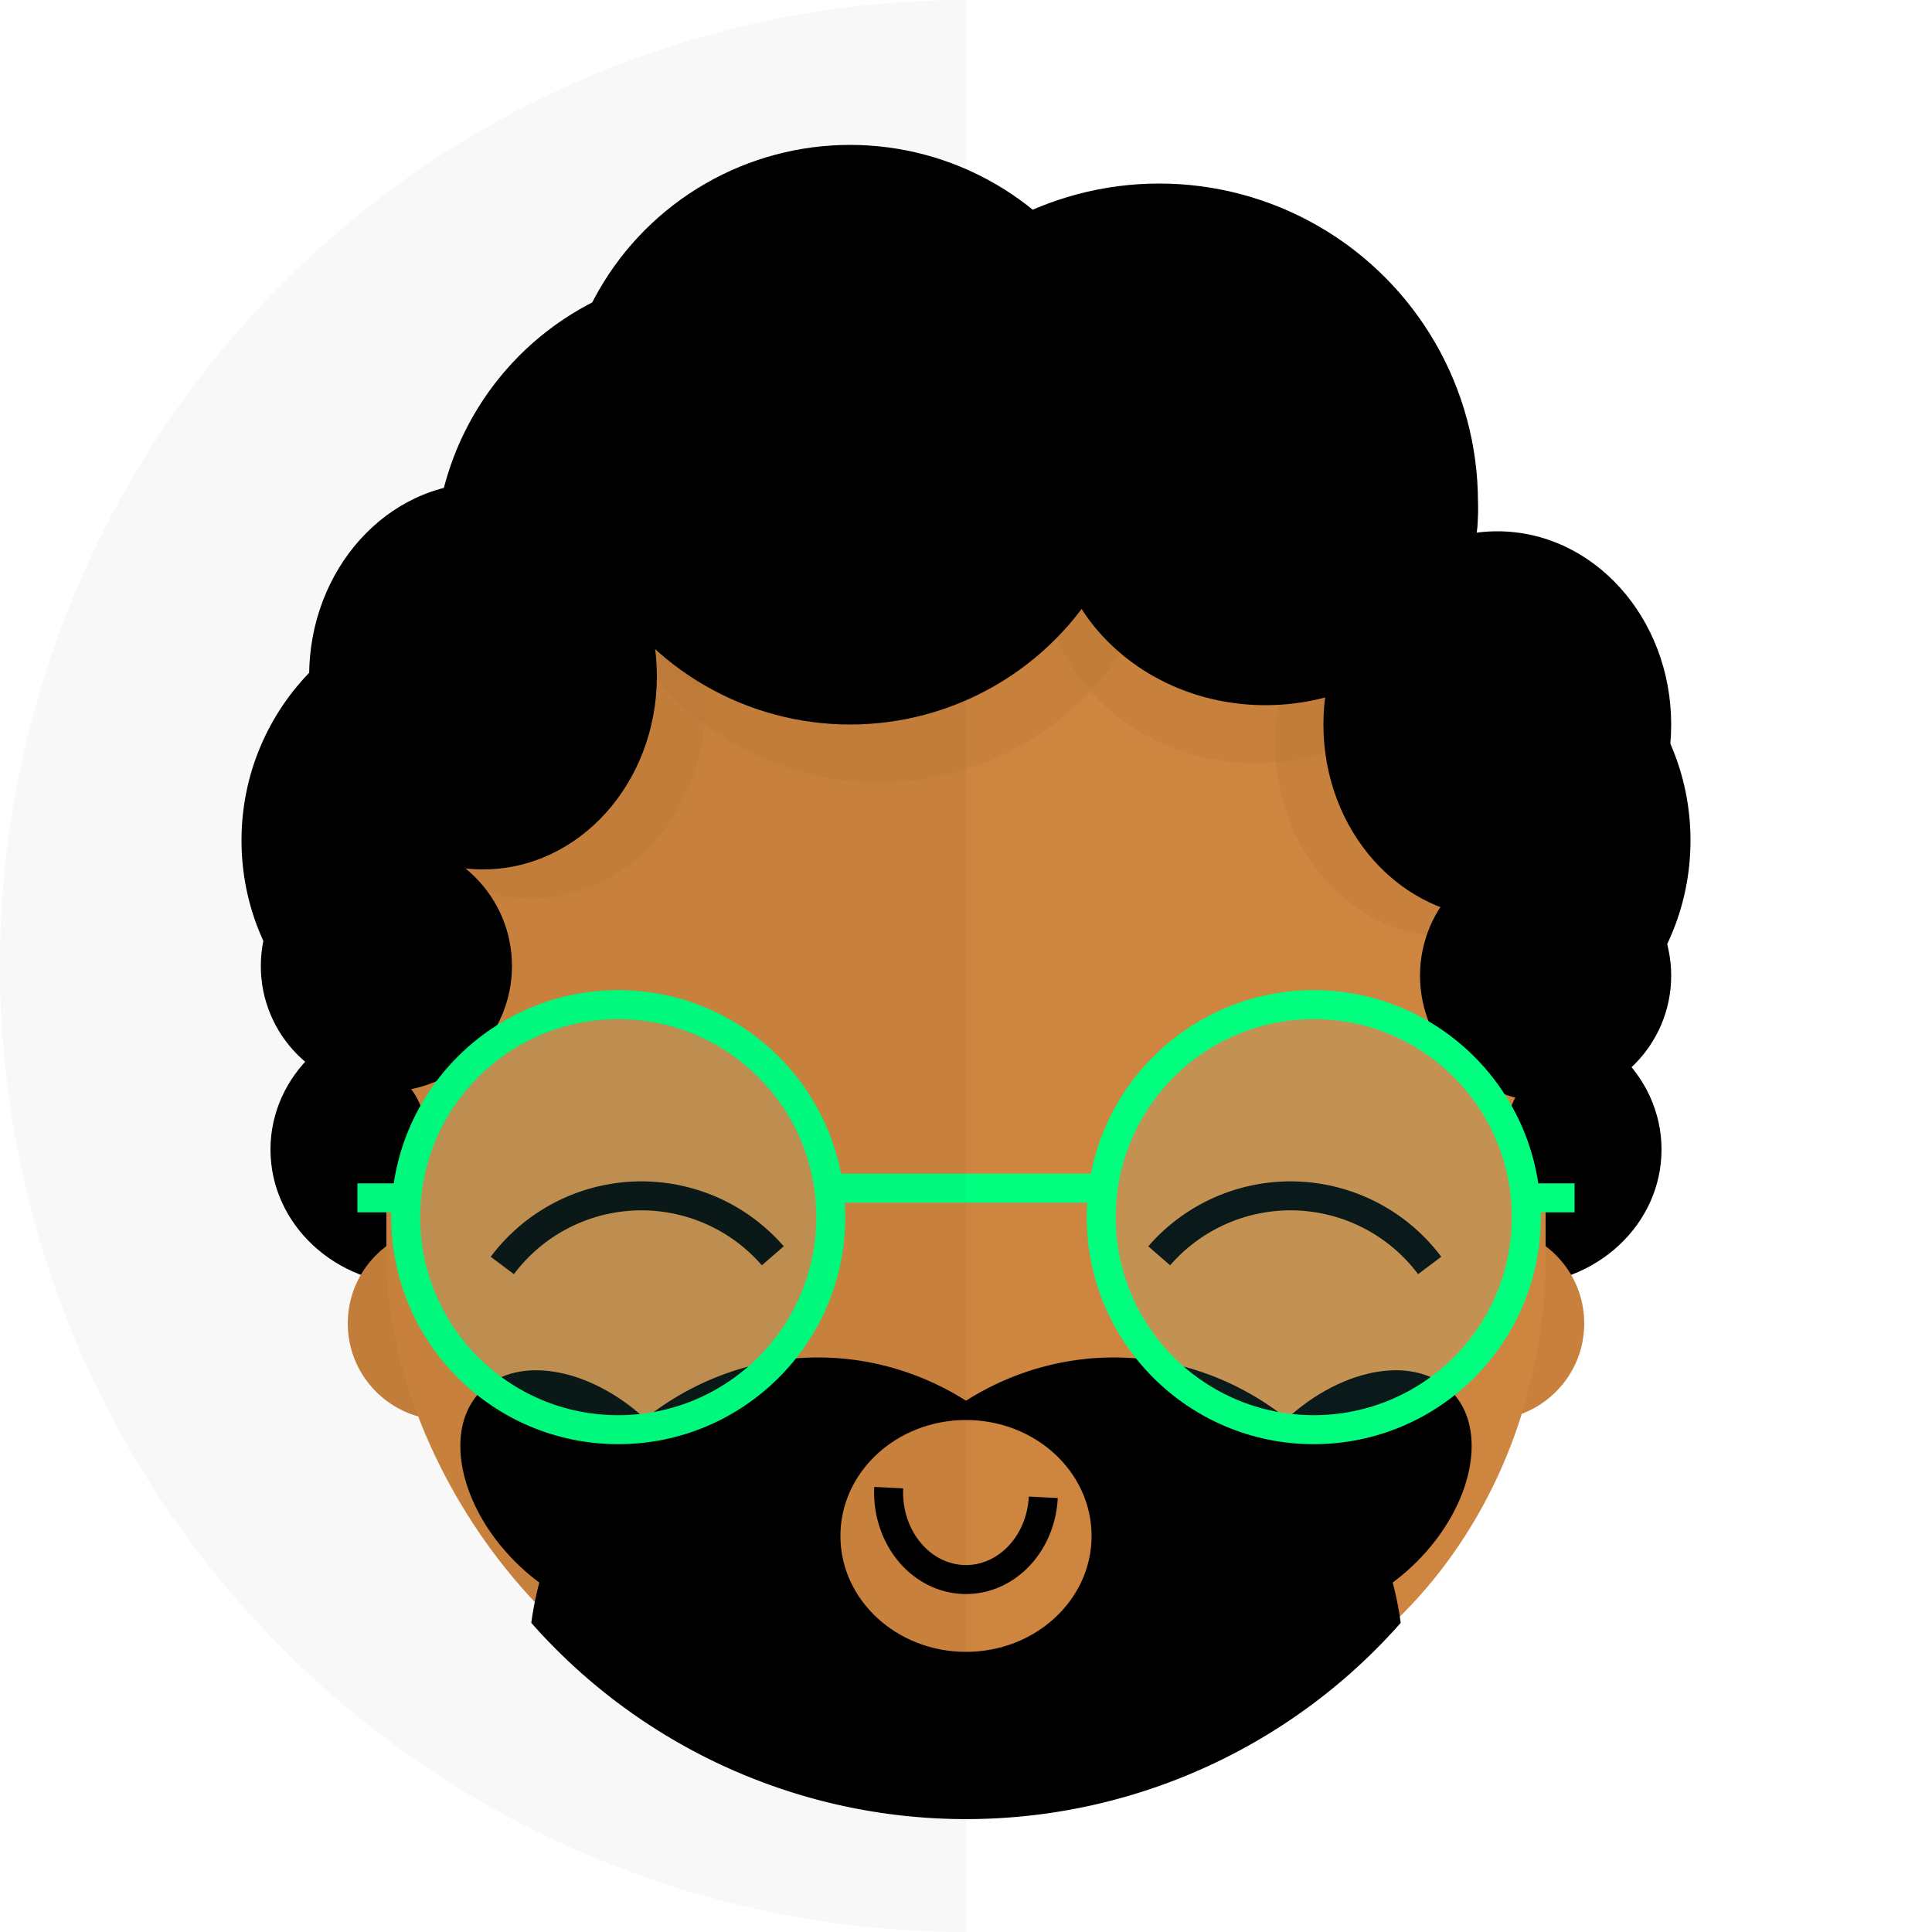 <svg version="1.1" xmlns="http://www.w3.org/2000/svg" xmlns:xlink="http://www.w3.org/1999/xlink" 
	xml:space="preserve" viewBox="0 0 200 200" id="avatar-amit">
  <title>amit avatar</title>

  <style>
    .shadow {
      fill: #000;
      opacity:0.03;
    }
    .fill-pink {
      fill: hsla(350, 100%, 72%, 0.6);
    }
    .aa-skin {
      fill: peru;
      stroke: none;
    }
    .aa-glasses {
      fill: rgba(100, 255, 255, 0.1);
      stroke: springgreen;
      stroke-width: 3;
    }
    .stroke-pink {
      fill: none;
      stroke: hsl(350, 100%, 77%);
      stroke-width: 3;
    }
    .stroke-black {
      fill: none;
      stroke: black;
      stroke-width: 3;
    }
    .aa-hair {
      stroke: none;
      fill: hsl(25, 26%, 15%);
    }
  </style>

  <g transform="translate(100,115) scale(1)">
    <ellipse class="aa-hair" cx="-57" cy="4" rx="15" ry="14" />
    <circle class="aa-hair" cx="-50" cy="-28" r="25" />
    <circle class="aa-hair" cx="-25" cy="-57" r="30" />
    <circle class="aa-hair" cx="20" cy="-63" r="33" />
    <circle class="aa-hair" cx="50" cy="-28" r="25" />
    <ellipse class="aa-hair" cx="57" cy="4" rx="15" ry="14" />

    <circle class="aa-skin" cx="-54" cy="22" r="10" />
    <circle class="aa-skin" cx="54" cy="22" r="10" />
    <circle class="shadow" cx="-54" cy="22" r="10" />
    <circle class="shadow" cx="54" cy="22" r="10" />
    <rect
      class="aa-skin"
      x="-60"
      y="-62"
      width="120"
      height="127"
      rx="45"
      ry="50"
    />
    <ellipse
      class="fill-pink"
      cx="0"
      cy="56"
      rx="15"
      ry="10"
      transform="rotate(45,0,0)"
    />
    <ellipse
      class="fill-pink"
      cx="0"
      cy="56"
      rx="15"
      ry="10"
      transform="rotate(-45,0,0)"
    />

    <ellipse class="shadow" cx="-45" cy="-42" rx="18" ry="20" />
    <ellipse class="shadow" cx="-9" cy="-64" rx="30" ry="30" />
    <ellipse class="shadow" cx="30" cy="-56" rx="22" ry="20" />
    <ellipse class="shadow" cx="50" cy="-38" rx="18" ry="20" />

    <circle class="aa-hair" cx="-63" cy="2" r="7" />
    <ellipse class="aa-hair" cx="-60" cy="-15" rx="13" ry="13" />
    <ellipse class="aa-hair" cx="-50" cy="-45" rx="18" ry="20" />
    <ellipse class="aa-hair" cx="-12" cy="-70" rx="30" ry="30" />
    <ellipse class="aa-hair" cx="31" cy="-62" rx="22" ry="20" />
    <ellipse class="aa-hair" cx="55" cy="-40" rx="18" ry="20" />
    <ellipse class="aa-hair" cx="60" cy="-14" rx="13" ry="13" />
    <circle class="aa-hair" cx="63" cy="2" r="7" />

    <path class="stroke-black" d="M-20,15 a18,18 0 0 0 -28,1" />
    <path class="stroke-black" d="M20,15 a18,18 0 0 1 28,1" />

    <path
      class="aa-hair"
      d="M0,30 a30,32 0 0 1 45,23 a60,60 0 0 1 -90,0 a30,32 0 0 1 45,-23Z"
    />
    <ellipse class="aa-skin" cx="0" cy="44" rx="13" ry="12" />
    <path class="stroke-pink" d="M-8,39 a8,9 0 0 0 16,1 " />

    <circle class="aa-glasses" cx="-36" cy="11" r="22" />
    <circle class="aa-glasses" cx="36" cy="11" r="22" />
    <path class="aa-glasses" d="M-13,8 l26,0" />
    <path class="aa-glasses" d="M-58,9 l-5,0" />
    <path class="aa-glasses" d="M58,9 l5,0" />

    <path class="shadow" d="M0,-115 a100,100 0 0 0 0,200" />
  </g>
</svg>